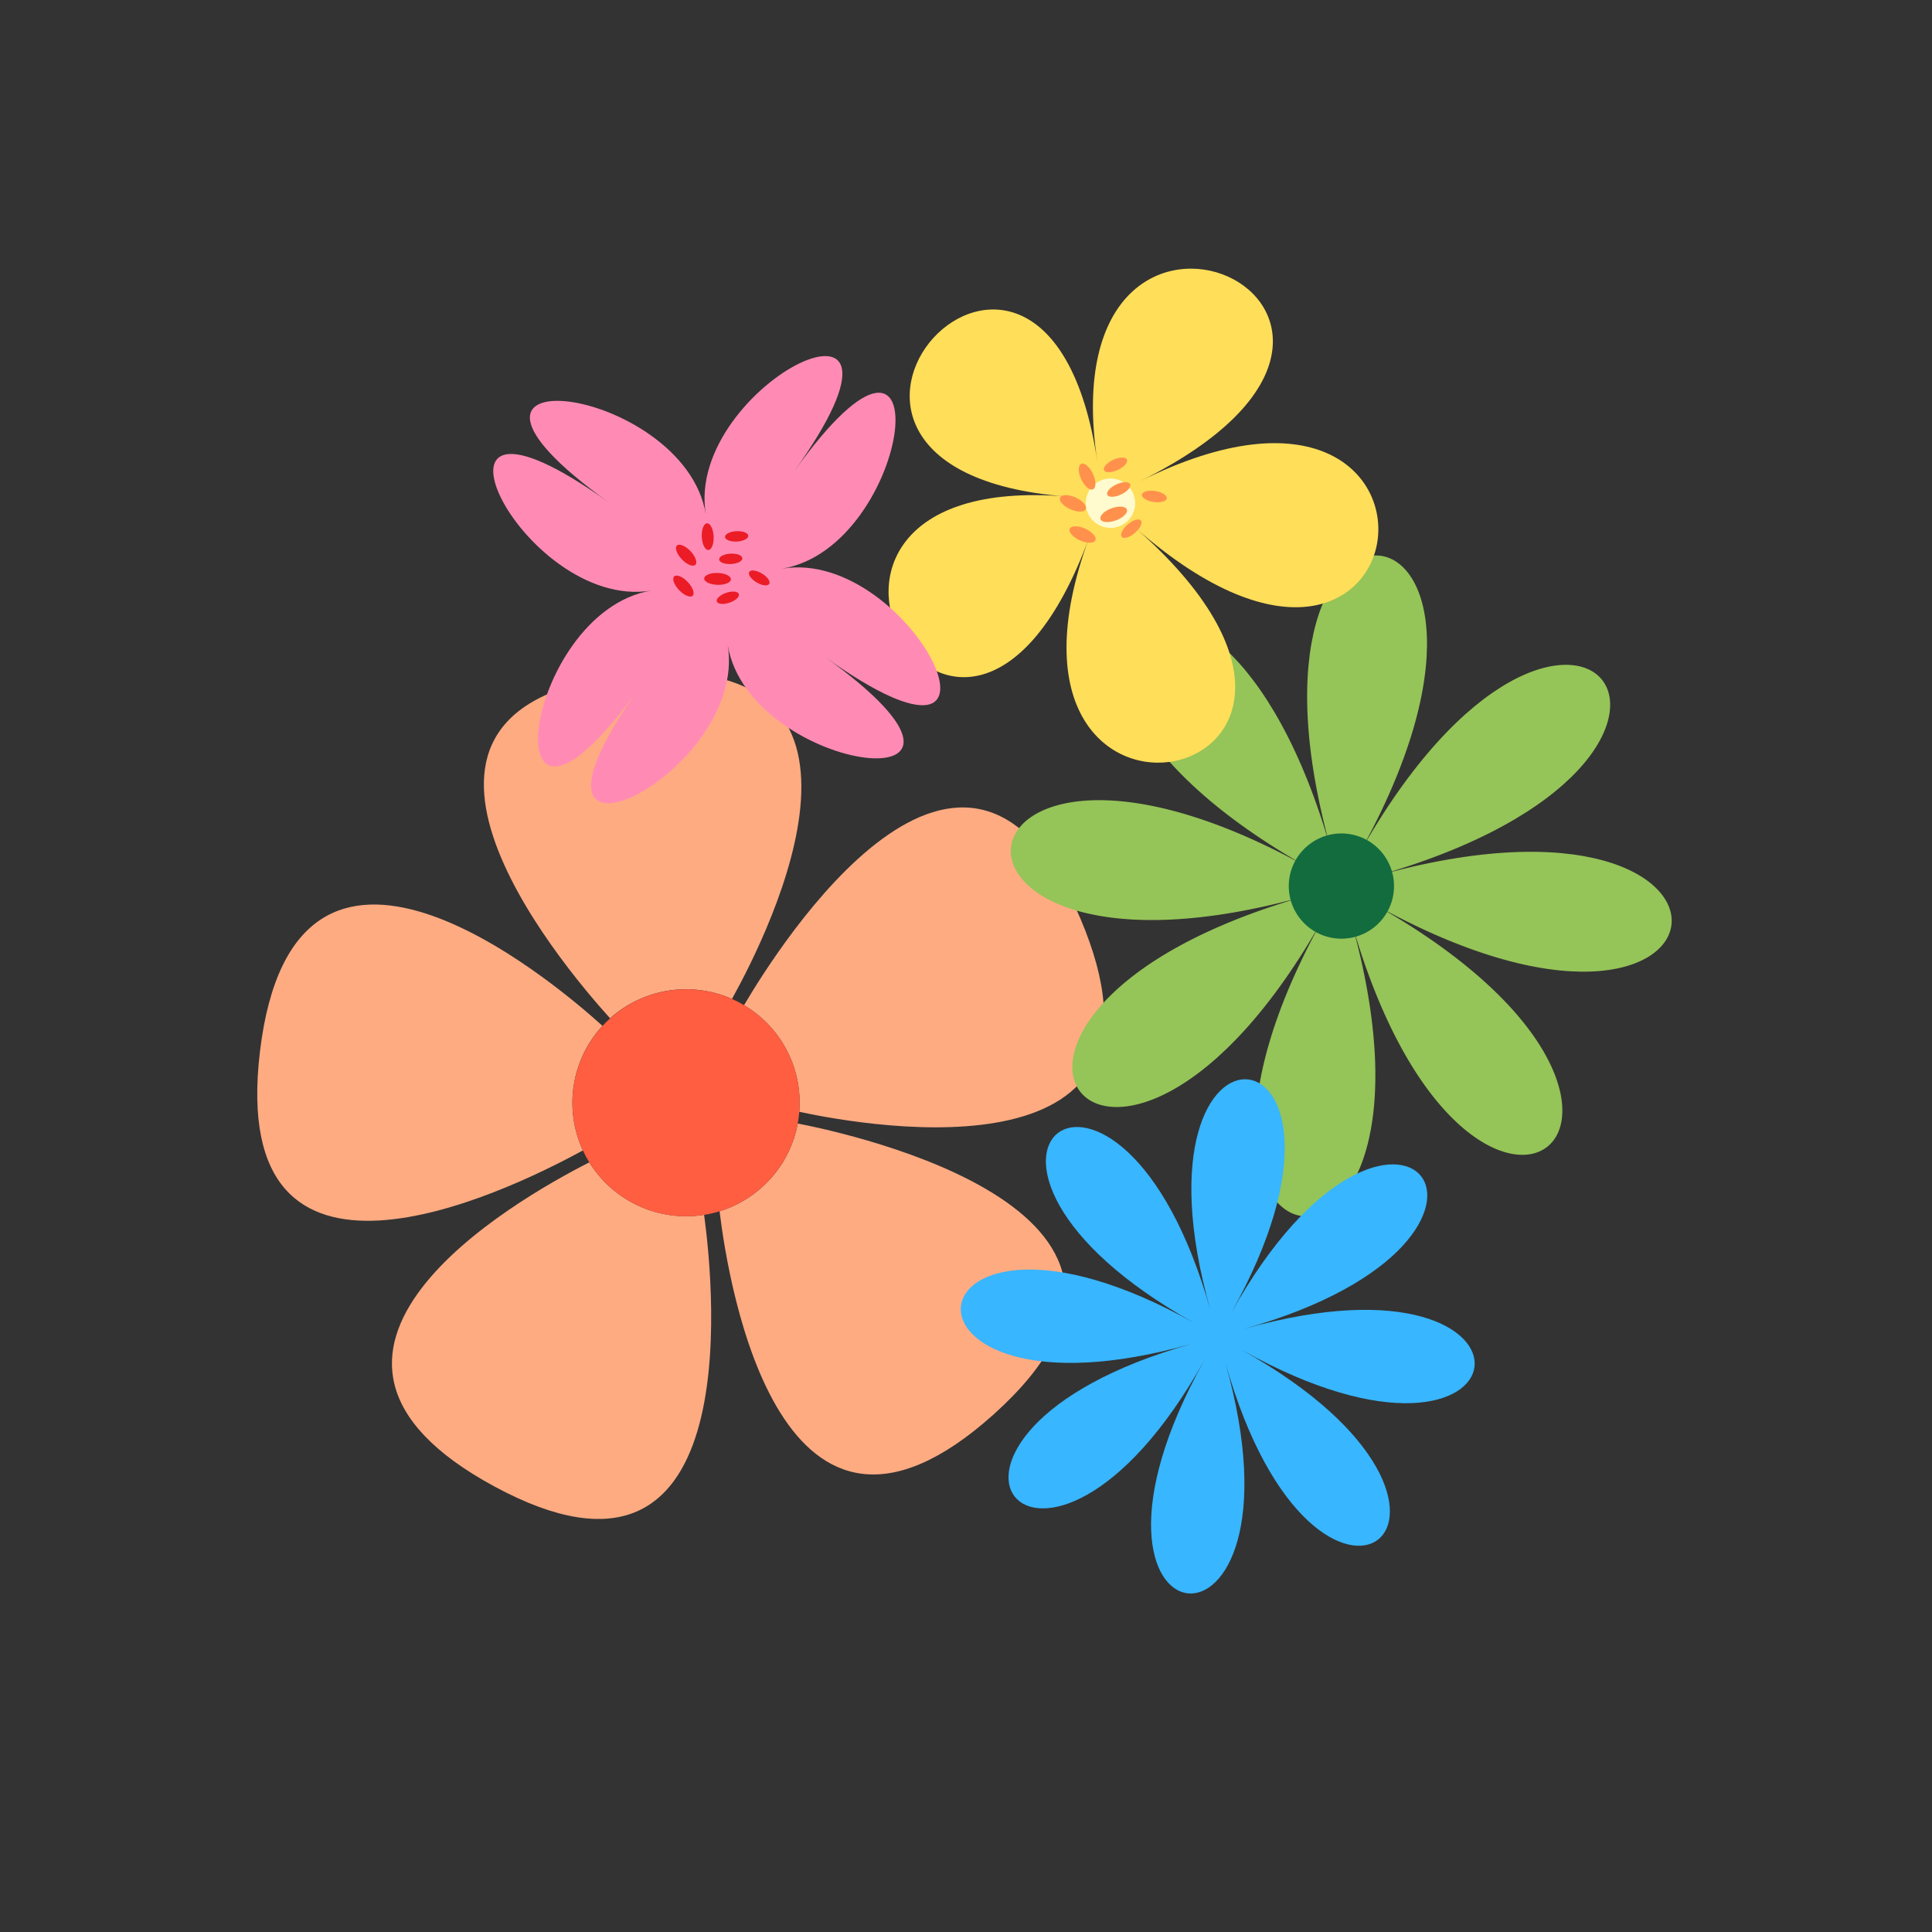 <svg xmlns="http://www.w3.org/2000/svg" xmlns:xlink="http://www.w3.org/1999/xlink" width="1080" zoomAndPan="magnify" viewBox="0 0 810 810" height="1080" preserveAspectRatio="xMidYMid meet" version="1.0"><rect x="0" y="0" width="810" height="810" fill="#333333" stroke="none"/><defs><clipPath id="ef5c99858c"><path d="M 455 200.168 L 476 200.168 L 476 222 L 455 222 Z M 455 200.168 " clip-rule="nonzero"/></clipPath><clipPath id="a8e494719e"><path d="M 455.258 210.965 C 455.258 209.598 455.52 208.281 456.043 207.02 C 456.566 205.758 457.309 204.645 458.277 203.676 C 459.242 202.711 460.355 201.965 461.621 201.441 C 462.883 200.922 464.195 200.66 465.562 200.66 C 466.93 200.66 468.246 200.922 469.508 201.441 C 470.77 201.965 471.883 202.711 472.852 203.676 C 473.816 204.645 474.562 205.758 475.082 207.02 C 475.605 208.281 475.867 209.598 475.867 210.965 C 475.867 212.332 475.605 213.645 475.082 214.906 C 474.562 216.168 473.816 217.285 472.852 218.25 C 471.883 219.219 470.77 219.961 469.508 220.484 C 468.246 221.008 466.93 221.27 465.562 221.27 C 464.195 221.27 462.883 221.008 461.621 220.484 C 460.355 219.961 459.242 219.219 458.277 218.25 C 457.309 217.285 456.566 216.168 456.043 214.906 C 455.52 213.645 455.258 212.332 455.258 210.965 Z M 455.258 210.965 " clip-rule="nonzero"/></clipPath><clipPath id="ecf277f8b6"><path d="M 460 205 L 471 205 L 471 217 L 460 217 Z M 460 205 " clip-rule="nonzero"/></clipPath><clipPath id="429c08e5a2"><path d="M 455.258 210.965 C 455.258 209.598 455.52 208.281 456.043 207.02 C 456.566 205.758 457.309 204.645 458.277 203.676 C 459.242 202.711 460.355 201.965 461.621 201.441 C 462.883 200.922 464.195 200.66 465.562 200.66 C 466.93 200.66 468.246 200.922 469.508 201.441 C 470.77 201.965 471.883 202.711 472.852 203.676 C 473.816 204.645 474.562 205.758 475.082 207.02 C 475.605 208.281 475.867 209.598 475.867 210.965 C 475.867 212.332 475.605 213.645 475.082 214.906 C 474.562 216.168 473.816 217.285 472.852 218.25 C 471.883 219.219 470.77 219.961 469.508 220.484 C 468.246 221.008 466.93 221.27 465.562 221.27 C 464.195 221.27 462.883 221.008 461.621 220.484 C 460.355 219.961 459.242 219.219 458.277 218.25 C 457.309 217.285 456.566 216.168 456.043 214.906 C 455.52 213.645 455.258 212.332 455.258 210.965 Z M 455.258 210.965 " clip-rule="nonzero"/></clipPath><clipPath id="f1f00668dc"><path d="M 206 149 L 395 149 L 395 337 L 206 337 Z M 206 149 " clip-rule="nonzero"/></clipPath><clipPath id="24a3b1c569"><path d="M 211.125 32.051 L 511.453 153.625 L 389.879 453.949 L 89.551 332.375 Z M 211.125 32.051 " clip-rule="nonzero"/></clipPath><clipPath id="c1a9adae01"><path d="M 211.125 32.051 L 511.453 153.625 L 389.879 453.949 L 89.551 332.375 Z M 211.125 32.051 " clip-rule="nonzero"/></clipPath><clipPath id="d18867b7e6"><path d="M 294 219 L 300 219 L 300 231 L 294 231 Z M 294 219 " clip-rule="nonzero"/></clipPath><clipPath id="5b286afaec"><path d="M 211.125 32.051 L 511.453 153.625 L 389.879 453.949 L 89.551 332.375 Z M 211.125 32.051 " clip-rule="nonzero"/></clipPath><clipPath id="4b52a5c68a"><path d="M 211.125 32.051 L 511.453 153.625 L 389.879 453.949 L 89.551 332.375 Z M 211.125 32.051 " clip-rule="nonzero"/></clipPath><clipPath id="df89658743"><path d="M 283 228 L 292 228 L 292 238 L 283 238 Z M 283 228 " clip-rule="nonzero"/></clipPath><clipPath id="771d7aa769"><path d="M 211.125 32.051 L 511.453 153.625 L 389.879 453.949 L 89.551 332.375 Z M 211.125 32.051 " clip-rule="nonzero"/></clipPath><clipPath id="6287ae3c91"><path d="M 211.125 32.051 L 511.453 153.625 L 389.879 453.949 L 89.551 332.375 Z M 211.125 32.051 " clip-rule="nonzero"/></clipPath><clipPath id="2a8e392a48"><path d="M 282 241 L 291 241 L 291 251 L 282 251 Z M 282 241 " clip-rule="nonzero"/></clipPath><clipPath id="380cffa2f6"><path d="M 211.125 32.051 L 511.453 153.625 L 389.879 453.949 L 89.551 332.375 Z M 211.125 32.051 " clip-rule="nonzero"/></clipPath><clipPath id="55abf09ad6"><path d="M 211.125 32.051 L 511.453 153.625 L 389.879 453.949 L 89.551 332.375 Z M 211.125 32.051 " clip-rule="nonzero"/></clipPath><clipPath id="df2c79d4c0"><path d="M 295 240 L 307 240 L 307 246 L 295 246 Z M 295 240 " clip-rule="nonzero"/></clipPath><clipPath id="1a45fe9bbf"><path d="M 211.125 32.051 L 511.453 153.625 L 389.879 453.949 L 89.551 332.375 Z M 211.125 32.051 " clip-rule="nonzero"/></clipPath><clipPath id="2bb2a2c8a7"><path d="M 211.125 32.051 L 511.453 153.625 L 389.879 453.949 L 89.551 332.375 Z M 211.125 32.051 " clip-rule="nonzero"/></clipPath><clipPath id="5f1e4e75d1"><path d="M 301 232 L 312 232 L 312 237 L 301 237 Z M 301 232 " clip-rule="nonzero"/></clipPath><clipPath id="a201423b7b"><path d="M 211.125 32.051 L 511.453 153.625 L 389.879 453.949 L 89.551 332.375 Z M 211.125 32.051 " clip-rule="nonzero"/></clipPath><clipPath id="a2e8b669b4"><path d="M 211.125 32.051 L 511.453 153.625 L 389.879 453.949 L 89.551 332.375 Z M 211.125 32.051 " clip-rule="nonzero"/></clipPath><clipPath id="68e923fdca"><path d="M 313 239 L 323 239 L 323 246 L 313 246 Z M 313 239 " clip-rule="nonzero"/></clipPath><clipPath id="fc01ba9c51"><path d="M 211.125 32.051 L 511.453 153.625 L 389.879 453.949 L 89.551 332.375 Z M 211.125 32.051 " clip-rule="nonzero"/></clipPath><clipPath id="67db10cf0f"><path d="M 211.125 32.051 L 511.453 153.625 L 389.879 453.949 L 89.551 332.375 Z M 211.125 32.051 " clip-rule="nonzero"/></clipPath><clipPath id="bbed1cb7f0"><path d="M 300 248 L 310 248 L 310 254 L 300 254 Z M 300 248 " clip-rule="nonzero"/></clipPath><clipPath id="a57fb525ee"><path d="M 211.125 32.051 L 511.453 153.625 L 389.879 453.949 L 89.551 332.375 Z M 211.125 32.051 " clip-rule="nonzero"/></clipPath><clipPath id="f4b9a65559"><path d="M 211.125 32.051 L 511.453 153.625 L 389.879 453.949 L 89.551 332.375 Z M 211.125 32.051 " clip-rule="nonzero"/></clipPath><clipPath id="2e064e1e7f"><path d="M 303 222 L 314 222 L 314 228 L 303 228 Z M 303 222 " clip-rule="nonzero"/></clipPath><clipPath id="1da4e25ee9"><path d="M 211.125 32.051 L 511.453 153.625 L 389.879 453.949 L 89.551 332.375 Z M 211.125 32.051 " clip-rule="nonzero"/></clipPath><clipPath id="4c8226350d"><path d="M 211.125 32.051 L 511.453 153.625 L 389.879 453.949 L 89.551 332.375 Z M 211.125 32.051 " clip-rule="nonzero"/></clipPath></defs><path fill="#feab82" d="M 244.371 482.32 C 210.805 500.684 95.285 556.055 108.973 440.98 C 123.379 319.957 231.195 410.75 252.582 430.086 C 250.992 431.805 249.543 433.633 248.227 435.566 C 246.91 437.5 245.742 439.523 244.723 441.629 C 243.703 443.734 242.848 445.906 242.148 448.137 C 241.449 450.371 240.918 452.641 240.555 454.953 C 240.191 457.266 240 459.59 239.98 461.93 C 239.961 464.27 240.113 466.598 240.434 468.914 C 240.758 471.23 241.25 473.512 241.91 475.754 C 242.57 478 243.391 480.184 244.371 482.309 Z M 244.371 482.32 " fill-opacity="1" fill-rule="nonzero"/><path fill="#feab82" d="M 207.305 623.223 C 103.711 567.246 215.93 503.145 247.062 487.324 C 248.297 489.316 249.668 491.203 251.176 492.992 C 252.688 494.781 254.32 496.449 256.078 498 C 257.836 499.547 259.695 500.961 261.66 502.234 C 263.625 503.508 265.672 504.633 267.805 505.605 C 269.934 506.578 272.125 507.391 274.375 508.043 C 276.625 508.691 278.91 509.176 281.23 509.488 C 283.551 509.805 285.883 509.945 288.227 509.918 C 290.57 509.891 292.895 509.688 295.207 509.316 C 299.66 542.355 312.547 680.105 207.305 623.223 Z M 207.305 623.223 " fill-opacity="1" fill-rule="nonzero"/><path fill="#feab82" d="M 306.887 418.805 C 304.801 417.883 302.656 417.113 300.457 416.5 C 298.258 415.883 296.023 415.43 293.762 415.137 C 291.496 414.844 289.223 414.711 286.938 414.742 C 284.652 414.777 282.383 414.973 280.129 415.328 C 277.875 415.688 275.656 416.207 273.473 416.883 C 271.293 417.559 269.172 418.391 267.109 419.371 C 265.047 420.352 263.066 421.477 261.168 422.742 C 259.266 424.008 257.469 425.402 255.77 426.926 C 234.156 403.027 143.977 295.367 263.699 282.922 C 382.512 270.57 322.715 390.285 306.887 418.805 Z M 306.887 418.805 " fill-opacity="1" fill-rule="nonzero"/><path fill="#feab82" d="M 416.707 592.883 C 327.363 673.258 305.477 539.145 301.684 507.836 C 303.75 507.195 305.762 506.422 307.723 505.508 C 309.68 504.598 311.57 503.555 313.387 502.387 C 315.207 501.219 316.938 499.934 318.578 498.527 C 320.223 497.125 321.762 495.617 323.199 494.004 C 324.637 492.391 325.961 490.688 327.164 488.895 C 328.371 487.102 329.449 485.234 330.402 483.293 C 331.355 481.355 332.172 479.359 332.852 477.309 C 333.531 475.258 334.07 473.172 334.465 471.047 C 356.176 475.234 510.426 508.531 416.707 592.883 Z M 416.707 592.883 " fill-opacity="1" fill-rule="nonzero"/><path fill="#feab82" d="M 335.105 466.141 C 335.176 465.254 335.219 464.359 335.238 463.457 C 335.289 461.355 335.203 459.262 334.977 457.172 C 334.746 455.082 334.383 453.016 333.883 450.977 C 333.379 448.934 332.746 446.934 331.98 444.977 C 331.215 443.02 330.32 441.121 329.301 439.285 C 328.281 437.445 327.148 435.68 325.895 433.992 C 324.641 432.305 323.281 430.707 321.816 429.199 C 320.352 427.691 318.793 426.285 317.141 424.984 C 315.492 423.68 313.762 422.496 311.949 421.422 C 326.273 397.016 404.961 272.168 452.957 385.09 C 499.945 495.609 366.031 472.746 335.105 466.141 Z M 335.105 466.141 " fill-opacity="1" fill-rule="nonzero"/><path fill="#ff5e41" d="M 335.238 463.457 C 335.238 464.359 335.176 465.254 335.105 466.141 C 334.969 467.785 334.754 469.422 334.449 471.047 C 334.055 473.172 333.516 475.258 332.836 477.309 C 332.156 479.359 331.344 481.352 330.391 483.293 C 329.438 485.23 328.359 487.098 327.156 488.891 C 325.949 490.684 324.629 492.387 323.191 494 C 321.754 495.613 320.215 497.121 318.574 498.523 C 316.93 499.93 315.203 501.215 313.383 502.387 C 311.566 503.555 309.68 504.594 307.719 505.508 C 305.762 506.418 303.75 507.195 301.684 507.836 C 299.566 508.492 297.414 508.996 295.223 509.34 C 292.91 509.711 290.582 509.91 288.242 509.938 C 285.898 509.969 283.566 509.824 281.246 509.512 C 278.926 509.195 276.637 508.715 274.387 508.062 C 272.137 507.414 269.949 506.602 267.816 505.629 C 265.688 504.652 263.641 503.531 261.676 502.254 C 259.711 500.98 257.848 499.57 256.094 498.02 C 254.336 496.473 252.703 494.805 251.191 493.016 C 249.68 491.227 248.309 489.336 247.078 487.344 C 246.078 485.734 245.18 484.066 244.387 482.344 C 243.406 480.219 242.582 478.035 241.922 475.793 C 241.266 473.547 240.773 471.266 240.449 468.949 C 240.125 466.633 239.973 464.305 239.996 461.965 C 240.016 459.625 240.207 457.301 240.57 454.988 C 240.934 452.676 241.465 450.406 242.16 448.172 C 242.859 445.941 243.719 443.77 244.738 441.664 C 245.754 439.559 246.922 437.535 248.238 435.602 C 249.555 433.668 251.008 431.84 252.594 430.121 C 253.617 429.012 254.688 427.949 255.812 426.949 C 257.512 425.426 259.309 424.027 261.211 422.762 C 263.109 421.496 265.09 420.375 267.152 419.391 C 269.215 418.41 271.336 417.582 273.516 416.902 C 275.699 416.227 277.918 415.711 280.172 415.352 C 282.426 414.992 284.695 414.797 286.98 414.766 C 289.262 414.73 291.539 414.863 293.801 415.156 C 296.066 415.453 298.301 415.906 300.5 416.52 C 302.699 417.133 304.844 417.902 306.93 418.824 C 308.672 419.594 310.359 420.469 311.992 421.445 C 313.801 422.516 315.527 423.703 317.176 425.008 C 318.824 426.309 320.383 427.715 321.844 429.223 C 323.305 430.73 324.664 432.328 325.914 434.016 C 327.164 435.703 328.297 437.465 329.316 439.301 C 330.332 441.141 331.223 443.039 331.988 444.992 C 332.754 446.949 333.387 448.945 333.887 450.984 C 334.387 453.027 334.75 455.09 334.977 457.176 C 335.203 459.266 335.289 461.359 335.238 463.457 Z M 335.238 463.457 " fill-opacity="1" fill-rule="nonzero"/><path fill="#95c458" d="M 575.293 378.645 C 733.582 467.234 615.656 560.164 566.375 385.684 C 615.656 560.281 466.523 542.68 555.109 384.395 C 466.523 542.68 373.59 424.758 548.07 375.477 C 373.473 424.758 391.074 275.621 549.363 364.211 C 391.074 275.621 508.996 182.691 558.277 357.172 C 508.996 182.574 658.133 200.176 569.543 358.461 C 658.133 200.176 751.062 318.098 576.582 367.379 C 751.18 318.098 733.582 467.234 575.293 378.645 Z M 575.293 378.645 " fill-opacity="1" fill-rule="nonzero"/><path fill="#126c3e" d="M 584.445 371.488 C 584.445 372.211 584.41 372.93 584.34 373.648 C 584.27 374.367 584.164 375.082 584.023 375.789 C 583.879 376.5 583.707 377.199 583.496 377.891 C 583.285 378.582 583.043 379.262 582.766 379.93 C 582.488 380.598 582.18 381.25 581.84 381.887 C 581.5 382.523 581.129 383.141 580.727 383.742 C 580.328 384.344 579.895 384.922 579.438 385.48 C 578.98 386.039 578.496 386.574 577.984 387.086 C 577.473 387.598 576.938 388.082 576.379 388.539 C 575.82 388.996 575.242 389.426 574.641 389.828 C 574.039 390.23 573.422 390.602 572.785 390.941 C 572.148 391.281 571.496 391.59 570.828 391.867 C 570.16 392.145 569.48 392.387 568.789 392.598 C 568.098 392.805 567.398 392.98 566.691 393.121 C 565.98 393.262 565.266 393.367 564.547 393.441 C 563.828 393.512 563.109 393.547 562.387 393.547 C 561.664 393.547 560.941 393.512 560.223 393.441 C 559.504 393.367 558.793 393.262 558.082 393.121 C 557.375 392.98 556.676 392.805 555.984 392.598 C 555.293 392.387 554.613 392.145 553.945 391.867 C 553.277 391.59 552.625 391.281 551.988 390.941 C 551.352 390.602 550.73 390.23 550.129 389.828 C 549.531 389.426 548.949 388.996 548.391 388.539 C 547.832 388.082 547.297 387.598 546.789 387.086 C 546.277 386.574 545.793 386.039 545.336 385.48 C 544.875 384.922 544.445 384.344 544.043 383.742 C 543.645 383.141 543.273 382.523 542.93 381.887 C 542.59 381.25 542.281 380.598 542.008 379.93 C 541.73 379.262 541.488 378.582 541.277 377.891 C 541.066 377.199 540.891 376.5 540.75 375.789 C 540.609 375.082 540.504 374.367 540.434 373.648 C 540.363 372.93 540.328 372.211 540.328 371.488 C 540.328 370.766 540.363 370.043 540.434 369.324 C 540.504 368.605 540.609 367.891 540.75 367.184 C 540.891 366.473 541.066 365.773 541.277 365.082 C 541.488 364.391 541.73 363.711 542.008 363.043 C 542.281 362.379 542.59 361.727 542.93 361.09 C 543.273 360.449 543.645 359.832 544.043 359.23 C 544.445 358.629 544.875 358.051 545.336 357.492 C 545.793 356.934 546.277 356.398 546.789 355.887 C 547.297 355.379 547.832 354.895 548.391 354.434 C 548.949 353.977 549.531 353.547 550.129 353.145 C 550.73 352.742 551.352 352.371 551.988 352.031 C 552.625 351.691 553.277 351.383 553.945 351.105 C 554.613 350.828 555.293 350.586 555.984 350.379 C 556.676 350.168 557.375 349.992 558.082 349.852 C 558.793 349.711 559.504 349.605 560.223 349.535 C 560.941 349.461 561.664 349.426 562.387 349.426 C 563.109 349.426 563.828 349.461 564.547 349.535 C 565.266 349.605 565.98 349.711 566.691 349.852 C 567.398 349.992 568.098 350.168 568.789 350.379 C 569.48 350.586 570.16 350.828 570.828 351.105 C 571.496 351.383 572.148 351.691 572.785 352.031 C 573.422 352.371 574.039 352.742 574.641 353.145 C 575.242 353.547 575.82 353.977 576.379 354.434 C 576.938 354.895 577.473 355.379 577.984 355.887 C 578.496 356.398 578.98 356.934 579.438 357.492 C 579.895 358.051 580.328 358.629 580.727 359.23 C 581.129 359.832 581.5 360.449 581.84 361.086 C 582.18 361.727 582.488 362.379 582.766 363.043 C 583.043 363.711 583.285 364.391 583.496 365.082 C 583.707 365.773 583.879 366.473 584.023 367.184 C 584.164 367.891 584.27 368.605 584.34 369.324 C 584.41 370.043 584.445 370.766 584.445 371.488 Z M 584.445 371.488 " fill-opacity="1" fill-rule="nonzero"/><path fill="#ffde59" d="M 476.113 221.391 C 600.145 330.332 402.996 371.43 456.609 225.441 C 402.996 371.43 303.012 196.609 446.672 208.141 C 302.887 196.609 438.328 47.43 460.043 193.422 C 438.207 47.43 621.98 130.117 478.199 201.641 C 622.105 130.117 600.266 330.332 476.113 221.391 Z M 476.113 221.391 " fill-opacity="1" fill-rule="nonzero"/><g clip-path="url(#ef5c99858c)"><g clip-path="url(#a8e494719e)"><path fill="#fffbce" d="M 455.258 200.66 L 475.867 200.66 L 475.867 221.27 L 455.258 221.27 Z M 455.258 200.66 " fill-opacity="1" fill-rule="nonzero"/><path fill="#fffbce" d="M 475.867 210.965 C 475.867 211.641 475.801 212.309 475.672 212.973 C 475.539 213.637 475.344 214.281 475.082 214.906 C 474.824 215.531 474.508 216.125 474.133 216.688 C 473.754 217.25 473.328 217.773 472.852 218.25 C 472.371 218.73 471.852 219.156 471.289 219.531 C 470.727 219.906 470.133 220.227 469.508 220.484 C 468.883 220.742 468.238 220.938 467.574 221.07 C 466.91 221.203 466.238 221.27 465.562 221.27 C 464.887 221.27 464.215 221.203 463.555 221.07 C 462.891 220.938 462.246 220.742 461.621 220.484 C 460.996 220.227 460.402 219.906 459.84 219.531 C 459.273 219.156 458.754 218.73 458.277 218.25 C 457.797 217.773 457.371 217.25 456.996 216.688 C 456.617 216.125 456.301 215.531 456.043 214.906 C 455.785 214.281 455.59 213.637 455.457 212.973 C 455.324 212.309 455.258 211.641 455.258 210.965 C 455.258 210.285 455.324 209.617 455.457 208.953 C 455.59 208.289 455.785 207.645 456.043 207.02 C 456.301 206.395 456.617 205.801 456.996 205.238 C 457.371 204.676 457.797 204.156 458.277 203.676 C 458.754 203.199 459.273 202.77 459.84 202.395 C 460.402 202.02 460.996 201.703 461.621 201.441 C 462.246 201.184 462.891 200.988 463.555 200.855 C 464.215 200.723 464.887 200.66 465.562 200.66 C 466.238 200.66 466.91 200.723 467.574 200.855 C 468.238 200.988 468.883 201.184 469.508 201.441 C 470.133 201.703 470.727 202.02 471.289 202.395 C 471.852 202.77 472.371 203.199 472.852 203.676 C 473.328 204.156 473.754 204.676 474.133 205.238 C 474.508 205.801 474.824 206.395 475.082 207.02 C 475.344 207.645 475.539 208.289 475.672 208.953 C 475.801 209.617 475.867 210.285 475.867 210.965 Z M 475.867 210.965 " fill-opacity="1" fill-rule="nonzero"/></g></g><g clip-path="url(#ecf277f8b6)"><g clip-path="url(#429c08e5a2)"><path fill="#fffbce" d="M 470.715 210.965 C 470.715 211.301 470.684 211.637 470.617 211.969 C 470.551 212.301 470.453 212.621 470.324 212.938 C 470.195 213.25 470.035 213.547 469.848 213.828 C 469.66 214.109 469.445 214.367 469.207 214.605 C 468.969 214.848 468.707 215.059 468.426 215.246 C 468.145 215.438 467.848 215.594 467.535 215.723 C 467.223 215.855 466.898 215.953 466.57 216.016 C 466.238 216.082 465.902 216.117 465.562 216.117 C 465.227 216.117 464.891 216.082 464.559 216.016 C 464.227 215.953 463.902 215.855 463.59 215.723 C 463.277 215.594 462.98 215.438 462.699 215.246 C 462.418 215.059 462.16 214.848 461.918 214.605 C 461.68 214.367 461.469 214.109 461.277 213.828 C 461.09 213.547 460.934 213.25 460.805 212.938 C 460.672 212.621 460.574 212.301 460.508 211.969 C 460.445 211.637 460.41 211.301 460.41 210.965 C 460.41 210.625 460.445 210.289 460.508 209.957 C 460.574 209.625 460.672 209.305 460.805 208.992 C 460.934 208.68 461.09 208.383 461.277 208.102 C 461.469 207.82 461.68 207.559 461.918 207.32 C 462.16 207.082 462.418 206.867 462.699 206.68 C 462.98 206.492 463.277 206.332 463.59 206.203 C 463.902 206.074 464.227 205.977 464.559 205.91 C 464.891 205.844 465.227 205.812 465.562 205.812 C 465.902 205.812 466.238 205.844 466.57 205.91 C 466.898 205.977 467.223 206.074 467.535 206.203 C 467.848 206.332 468.145 206.492 468.426 206.68 C 468.707 206.867 468.969 207.082 469.207 207.32 C 469.445 207.559 469.66 207.82 469.848 208.102 C 470.035 208.383 470.195 208.68 470.324 208.992 C 470.453 209.305 470.551 209.625 470.617 209.957 C 470.684 210.289 470.715 210.625 470.715 210.965 Z M 470.715 210.965 " fill-opacity="1" fill-rule="nonzero"/></g></g><path fill="#ff914d" d="M 458.219 198.656 C 458.383 199.008 458.527 199.363 458.656 199.719 C 458.785 200.078 458.895 200.434 458.984 200.785 C 459.074 201.141 459.145 201.48 459.188 201.816 C 459.234 202.148 459.262 202.465 459.262 202.766 C 459.266 203.066 459.242 203.344 459.199 203.602 C 459.156 203.859 459.094 204.09 459.008 204.293 C 458.922 204.496 458.816 204.668 458.691 204.809 C 458.562 204.953 458.422 205.059 458.262 205.133 C 458.102 205.211 457.926 205.25 457.734 205.254 C 457.547 205.258 457.348 205.23 457.137 205.164 C 456.926 205.102 456.707 205 456.48 204.867 C 456.258 204.734 456.031 204.574 455.801 204.379 C 455.574 204.184 455.348 203.961 455.121 203.711 C 454.895 203.461 454.676 203.188 454.465 202.895 C 454.254 202.598 454.051 202.285 453.859 201.957 C 453.668 201.629 453.488 201.289 453.328 200.938 C 453.164 200.586 453.016 200.23 452.887 199.875 C 452.758 199.516 452.652 199.16 452.562 198.809 C 452.473 198.457 452.402 198.113 452.355 197.781 C 452.312 197.445 452.285 197.129 452.285 196.828 C 452.281 196.527 452.305 196.25 452.348 195.992 C 452.387 195.734 452.453 195.504 452.539 195.301 C 452.625 195.098 452.73 194.926 452.855 194.785 C 452.98 194.645 453.125 194.535 453.285 194.461 C 453.445 194.383 453.621 194.344 453.812 194.34 C 454 194.336 454.199 194.363 454.41 194.43 C 454.621 194.496 454.84 194.594 455.062 194.727 C 455.289 194.859 455.516 195.023 455.742 195.215 C 455.973 195.41 456.199 195.633 456.426 195.883 C 456.648 196.133 456.867 196.406 457.082 196.703 C 457.293 196.996 457.496 197.309 457.688 197.637 C 457.879 197.965 458.055 198.305 458.219 198.656 Z M 458.219 198.656 " fill-opacity="1" fill-rule="nonzero"/><path fill="#ff914d" d="M 450.934 208.57 C 451.289 208.73 451.629 208.902 451.961 209.09 C 452.293 209.277 452.609 209.473 452.906 209.684 C 453.203 209.891 453.48 210.105 453.73 210.328 C 453.984 210.551 454.211 210.773 454.41 211 C 454.605 211.227 454.773 211.449 454.91 211.672 C 455.043 211.895 455.145 212.113 455.215 212.32 C 455.281 212.531 455.312 212.73 455.312 212.922 C 455.309 213.109 455.27 213.285 455.199 213.449 C 455.125 213.609 455.02 213.754 454.879 213.883 C 454.738 214.008 454.566 214.117 454.367 214.207 C 454.164 214.293 453.934 214.363 453.68 214.406 C 453.422 214.453 453.145 214.477 452.844 214.48 C 452.543 214.484 452.227 214.461 451.891 214.422 C 451.559 214.379 451.215 214.316 450.859 214.23 C 450.508 214.145 450.148 214.043 449.789 213.918 C 449.43 213.793 449.074 213.652 448.723 213.492 C 448.367 213.336 448.027 213.16 447.695 212.977 C 447.363 212.789 447.047 212.59 446.75 212.383 C 446.453 212.172 446.176 211.957 445.926 211.738 C 445.672 211.516 445.445 211.289 445.246 211.066 C 445.051 210.84 444.883 210.613 444.746 210.391 C 444.613 210.168 444.512 209.953 444.441 209.742 C 444.375 209.531 444.344 209.332 444.344 209.145 C 444.348 208.953 444.387 208.777 444.457 208.617 C 444.531 208.453 444.637 208.309 444.777 208.184 C 444.918 208.055 445.09 207.945 445.289 207.859 C 445.492 207.77 445.723 207.703 445.977 207.656 C 446.234 207.609 446.512 207.586 446.812 207.582 C 447.113 207.582 447.43 207.602 447.766 207.645 C 448.098 207.684 448.441 207.75 448.797 207.832 C 449.148 207.918 449.508 208.023 449.867 208.148 C 450.227 208.27 450.582 208.41 450.934 208.57 Z M 450.934 208.57 " fill-opacity="1" fill-rule="nonzero"/><path fill="#ff914d" d="M 454.973 221.637 C 455.324 221.797 455.668 221.969 456 222.156 C 456.332 222.344 456.645 222.539 456.945 222.75 C 457.242 222.957 457.52 223.172 457.77 223.395 C 458.023 223.617 458.25 223.84 458.445 224.066 C 458.645 224.293 458.812 224.516 458.945 224.738 C 459.082 224.961 459.184 225.18 459.25 225.387 C 459.32 225.598 459.352 225.797 459.348 225.988 C 459.348 226.176 459.309 226.352 459.238 226.516 C 459.164 226.676 459.059 226.82 458.918 226.949 C 458.777 227.074 458.605 227.184 458.402 227.273 C 458.203 227.359 457.973 227.43 457.715 227.477 C 457.461 227.52 457.184 227.547 456.883 227.547 C 456.582 227.551 456.262 227.531 455.93 227.488 C 455.598 227.445 455.254 227.383 454.898 227.297 C 454.547 227.211 454.188 227.109 453.828 226.984 C 453.469 226.859 453.113 226.719 452.758 226.559 C 452.406 226.402 452.062 226.23 451.734 226.043 C 451.402 225.855 451.086 225.656 450.789 225.449 C 450.492 225.238 450.215 225.023 449.961 224.805 C 449.711 224.582 449.484 224.359 449.285 224.133 C 449.09 223.906 448.922 223.68 448.785 223.457 C 448.648 223.234 448.547 223.02 448.48 222.809 C 448.414 222.598 448.379 222.398 448.383 222.211 C 448.387 222.02 448.422 221.844 448.496 221.684 C 448.57 221.523 448.676 221.379 448.816 221.25 C 448.957 221.121 449.125 221.016 449.328 220.926 C 449.531 220.836 449.758 220.77 450.016 220.723 C 450.273 220.676 450.551 220.652 450.852 220.648 C 451.152 220.648 451.469 220.668 451.805 220.711 C 452.137 220.754 452.48 220.816 452.832 220.902 C 453.188 220.984 453.543 221.09 453.906 221.215 C 454.266 221.336 454.621 221.48 454.973 221.637 Z M 454.973 221.637 " fill-opacity="1" fill-rule="nonzero"/><path fill="#ff914d" d="M 472.445 213.605 C 472.508 213.773 472.531 213.949 472.52 214.141 C 472.512 214.328 472.465 214.523 472.383 214.73 C 472.301 214.934 472.184 215.145 472.031 215.355 C 471.883 215.57 471.699 215.781 471.488 215.992 C 471.273 216.207 471.035 216.414 470.766 216.617 C 470.5 216.82 470.207 217.016 469.898 217.203 C 469.586 217.391 469.258 217.566 468.914 217.73 C 468.57 217.895 468.215 218.043 467.855 218.176 C 467.492 218.309 467.125 218.426 466.758 218.523 C 466.391 218.621 466.027 218.703 465.668 218.762 C 465.309 218.82 464.961 218.859 464.625 218.879 C 464.289 218.898 463.973 218.898 463.672 218.875 C 463.375 218.852 463.098 218.809 462.844 218.742 C 462.594 218.68 462.367 218.598 462.172 218.492 C 461.977 218.391 461.812 218.27 461.684 218.133 C 461.551 217.996 461.457 217.848 461.395 217.68 C 461.332 217.512 461.309 217.336 461.32 217.145 C 461.328 216.957 461.375 216.762 461.457 216.555 C 461.539 216.352 461.656 216.141 461.809 215.93 C 461.957 215.715 462.141 215.504 462.352 215.293 C 462.566 215.082 462.809 214.871 463.074 214.668 C 463.344 214.465 463.633 214.27 463.941 214.082 C 464.254 213.895 464.582 213.719 464.926 213.555 C 465.27 213.395 465.625 213.242 465.988 213.109 C 466.348 212.977 466.715 212.859 467.082 212.762 C 467.449 212.664 467.812 212.582 468.172 212.523 C 468.531 212.465 468.879 212.426 469.215 212.406 C 469.551 212.387 469.867 212.391 470.168 212.41 C 470.469 212.434 470.742 212.477 470.996 212.543 C 471.246 212.605 471.473 212.688 471.668 212.793 C 471.863 212.895 472.027 213.016 472.156 213.152 C 472.289 213.289 472.383 213.441 472.445 213.605 Z M 472.445 213.605 " fill-opacity="1" fill-rule="nonzero"/><path fill="#ff914d" d="M 473.797 202.988 C 473.863 203.125 473.895 203.277 473.898 203.441 C 473.898 203.605 473.871 203.781 473.809 203.965 C 473.75 204.148 473.66 204.34 473.539 204.535 C 473.418 204.734 473.27 204.934 473.094 205.133 C 472.918 205.336 472.715 205.535 472.492 205.734 C 472.266 205.934 472.02 206.125 471.754 206.316 C 471.488 206.504 471.211 206.684 470.914 206.852 C 470.617 207.023 470.312 207.184 470 207.328 C 469.688 207.477 469.371 207.605 469.047 207.723 C 468.727 207.84 468.41 207.938 468.094 208.02 C 467.781 208.102 467.477 208.164 467.18 208.211 C 466.883 208.254 466.598 208.281 466.332 208.285 C 466.062 208.289 465.816 208.277 465.586 208.242 C 465.359 208.207 465.156 208.156 464.977 208.082 C 464.797 208.012 464.645 207.922 464.52 207.812 C 464.395 207.707 464.301 207.582 464.234 207.445 C 464.168 207.305 464.137 207.152 464.133 206.988 C 464.133 206.824 464.16 206.648 464.223 206.465 C 464.281 206.281 464.371 206.09 464.492 205.895 C 464.613 205.699 464.762 205.5 464.938 205.297 C 465.113 205.098 465.316 204.895 465.539 204.695 C 465.766 204.5 466.012 204.305 466.277 204.117 C 466.543 203.93 466.82 203.75 467.117 203.578 C 467.414 203.406 467.719 203.25 468.031 203.102 C 468.344 202.957 468.664 202.824 468.984 202.707 C 469.305 202.594 469.621 202.492 469.938 202.41 C 470.25 202.328 470.559 202.266 470.855 202.223 C 471.152 202.176 471.434 202.152 471.699 202.145 C 471.969 202.141 472.215 202.156 472.445 202.188 C 472.672 202.223 472.875 202.277 473.055 202.348 C 473.238 202.422 473.391 202.512 473.512 202.617 C 473.637 202.727 473.734 202.848 473.797 202.988 Z M 473.797 202.988 " fill-opacity="1" fill-rule="nonzero"/><path fill="#ff914d" d="M 484.336 205.852 C 484.68 205.902 485.016 205.969 485.348 206.051 C 485.676 206.133 485.996 206.227 486.305 206.332 C 486.613 206.438 486.902 206.555 487.172 206.684 C 487.445 206.812 487.691 206.945 487.918 207.09 C 488.145 207.234 488.344 207.387 488.512 207.539 C 488.684 207.695 488.824 207.852 488.934 208.012 C 489.043 208.172 489.121 208.332 489.164 208.492 C 489.207 208.648 489.219 208.805 489.195 208.957 C 489.172 209.105 489.117 209.25 489.027 209.391 C 488.938 209.527 488.816 209.656 488.664 209.777 C 488.512 209.895 488.328 210.004 488.121 210.102 C 487.91 210.195 487.676 210.281 487.418 210.348 C 487.16 210.418 486.883 210.473 486.582 210.516 C 486.285 210.555 485.973 210.578 485.648 210.59 C 485.324 210.598 484.992 210.59 484.652 210.57 C 484.312 210.547 483.969 210.512 483.629 210.457 C 483.285 210.406 482.949 210.336 482.617 210.258 C 482.285 210.176 481.965 210.082 481.66 209.977 C 481.352 209.867 481.062 209.75 480.789 209.625 C 480.52 209.496 480.27 209.359 480.043 209.215 C 479.82 209.07 479.621 208.922 479.449 208.766 C 479.277 208.613 479.137 208.453 479.027 208.293 C 478.918 208.133 478.844 207.977 478.797 207.816 C 478.754 207.656 478.746 207.504 478.766 207.352 C 478.789 207.199 478.848 207.055 478.938 206.918 C 479.027 206.781 479.148 206.652 479.301 206.531 C 479.453 206.41 479.633 206.305 479.844 206.207 C 480.051 206.109 480.285 206.027 480.547 205.957 C 480.805 205.887 481.082 205.832 481.379 205.793 C 481.676 205.754 481.988 205.727 482.312 205.719 C 482.637 205.707 482.973 205.715 483.312 205.738 C 483.652 205.758 483.992 205.797 484.336 205.852 Z M 484.336 205.852 " fill-opacity="1" fill-rule="nonzero"/><path fill="#ff914d" d="M 478.312 218.211 C 478.414 218.328 478.484 218.465 478.531 218.621 C 478.578 218.781 478.598 218.957 478.59 219.148 C 478.582 219.344 478.547 219.551 478.484 219.773 C 478.422 219.996 478.332 220.227 478.215 220.469 C 478.102 220.711 477.961 220.957 477.801 221.211 C 477.637 221.461 477.453 221.715 477.246 221.969 C 477.043 222.219 476.82 222.469 476.586 222.715 C 476.348 222.957 476.094 223.191 475.832 223.418 C 475.57 223.645 475.301 223.855 475.023 224.055 C 474.746 224.254 474.469 224.434 474.188 224.598 C 473.906 224.766 473.629 224.906 473.355 225.031 C 473.082 225.152 472.816 225.254 472.559 225.332 C 472.305 225.41 472.059 225.465 471.832 225.492 C 471.602 225.52 471.391 225.523 471.199 225.504 C 471.008 225.484 470.836 225.438 470.688 225.367 C 470.539 225.297 470.414 225.207 470.312 225.09 C 470.215 224.973 470.141 224.836 470.094 224.68 C 470.047 224.52 470.027 224.344 470.035 224.152 C 470.043 223.957 470.078 223.75 470.145 223.527 C 470.207 223.305 470.297 223.074 470.41 222.832 C 470.523 222.59 470.664 222.344 470.828 222.09 C 470.988 221.84 471.176 221.586 471.379 221.332 C 471.582 221.082 471.805 220.832 472.043 220.59 C 472.281 220.344 472.531 220.109 472.793 219.883 C 473.055 219.656 473.324 219.445 473.602 219.246 C 473.879 219.047 474.16 218.867 474.441 218.703 C 474.719 218.539 474.996 218.395 475.273 218.27 C 475.547 218.148 475.812 218.047 476.066 217.969 C 476.324 217.891 476.566 217.836 476.793 217.809 C 477.023 217.781 477.234 217.777 477.426 217.797 C 477.621 217.816 477.789 217.863 477.941 217.934 C 478.09 218.004 478.215 218.094 478.312 218.211 Z M 478.312 218.211 " fill-opacity="1" fill-rule="nonzero"/><path fill="#ff914d" d="M 472.445 192.684 C 472.508 192.82 472.543 192.973 472.543 193.137 C 472.547 193.301 472.52 193.477 472.457 193.66 C 472.398 193.844 472.305 194.035 472.188 194.23 C 472.066 194.426 471.918 194.625 471.742 194.828 C 471.562 195.031 471.363 195.23 471.137 195.43 C 470.914 195.629 470.668 195.82 470.402 196.008 C 470.137 196.199 469.855 196.375 469.562 196.547 C 469.266 196.719 468.961 196.875 468.648 197.023 C 468.332 197.168 468.016 197.301 467.695 197.418 C 467.375 197.535 467.059 197.633 466.742 197.715 C 466.43 197.797 466.121 197.859 465.824 197.906 C 465.527 197.949 465.246 197.973 464.977 197.98 C 464.711 197.984 464.461 197.969 464.234 197.938 C 464.008 197.902 463.801 197.848 463.621 197.777 C 463.441 197.707 463.289 197.617 463.164 197.508 C 463.039 197.398 462.945 197.277 462.883 197.137 C 462.816 197 462.785 196.848 462.781 196.684 C 462.777 196.52 462.809 196.344 462.867 196.16 C 462.93 195.977 463.02 195.785 463.141 195.59 C 463.262 195.391 463.41 195.191 463.586 194.992 C 463.762 194.789 463.961 194.59 464.188 194.391 C 464.414 194.191 464.656 194 464.922 193.812 C 465.188 193.621 465.469 193.441 465.766 193.273 C 466.059 193.102 466.363 192.945 466.68 192.797 C 466.992 192.652 467.309 192.52 467.629 192.402 C 467.949 192.285 468.27 192.188 468.582 192.105 C 468.898 192.023 469.203 191.961 469.5 191.914 C 469.797 191.871 470.082 191.848 470.348 191.84 C 470.617 191.836 470.863 191.848 471.09 191.883 C 471.32 191.918 471.523 191.969 471.703 192.043 C 471.883 192.113 472.035 192.203 472.16 192.312 C 472.285 192.418 472.379 192.543 472.445 192.684 Z M 472.445 192.684 " fill-opacity="1" fill-rule="nonzero"/><g clip-path="url(#f1f00668dc)"><g clip-path="url(#24a3b1c569)"><g clip-path="url(#c1a9adae01)"><path fill="#ff8bb5" d="M 268.207 288.184 C 203.52 378.512 218.332 256.68 273.098 247.594 C 218.332 256.68 165.086 146.059 255.316 210.707 C 164.988 146.02 286.82 160.832 295.91 215.598 C 286.82 160.832 397.441 107.586 332.797 197.816 C 397.48 107.488 382.668 229.32 327.902 238.41 C 382.668 229.32 435.918 339.941 345.684 275.293 C 436.012 339.98 314.18 325.168 305.094 270.402 C 314.141 325.266 203.52 378.512 268.207 288.184 Z M 268.207 288.184 " fill-opacity="1" fill-rule="nonzero"/></g></g></g><g clip-path="url(#d18867b7e6)"><g clip-path="url(#5b286afaec)"><g clip-path="url(#4b52a5c68a)"><path fill="#eb1c26" d="M 299.191 224.871 C 299.211 225.238 299.215 225.602 299.203 225.965 C 299.188 226.328 299.16 226.68 299.113 227.023 C 299.07 227.367 299.008 227.691 298.934 228.004 C 298.859 228.312 298.77 228.602 298.668 228.867 C 298.566 229.133 298.453 229.371 298.328 229.582 C 298.203 229.793 298.066 229.973 297.922 230.121 C 297.781 230.27 297.629 230.387 297.473 230.465 C 297.316 230.547 297.156 230.59 296.992 230.598 C 296.828 230.605 296.664 230.578 296.5 230.516 C 296.336 230.453 296.176 230.355 296.02 230.223 C 295.859 230.09 295.707 229.922 295.562 229.727 C 295.414 229.527 295.277 229.301 295.148 229.047 C 295.02 228.793 294.902 228.516 294.797 228.215 C 294.688 227.914 294.594 227.598 294.516 227.258 C 294.434 226.922 294.371 226.574 294.32 226.215 C 294.27 225.855 294.234 225.492 294.215 225.125 C 294.195 224.758 294.195 224.395 294.207 224.031 C 294.219 223.668 294.25 223.316 294.293 222.973 C 294.34 222.629 294.398 222.305 294.473 221.992 C 294.551 221.684 294.637 221.395 294.742 221.129 C 294.844 220.863 294.957 220.625 295.082 220.414 C 295.207 220.203 295.34 220.02 295.484 219.871 C 295.629 219.723 295.777 219.609 295.938 219.531 C 296.094 219.449 296.254 219.406 296.414 219.398 C 296.578 219.391 296.742 219.418 296.906 219.48 C 297.07 219.543 297.23 219.641 297.391 219.773 C 297.547 219.906 297.699 220.074 297.848 220.27 C 297.992 220.469 298.133 220.691 298.262 220.945 C 298.391 221.203 298.508 221.48 298.613 221.781 C 298.719 222.082 298.812 222.398 298.895 222.734 C 298.973 223.074 299.039 223.422 299.09 223.781 C 299.141 224.137 299.176 224.504 299.191 224.871 Z M 299.191 224.871 " fill-opacity="1" fill-rule="nonzero"/></g></g></g><g clip-path="url(#df89658743)"><g clip-path="url(#771d7aa769)"><g clip-path="url(#6287ae3c91)"><path fill="#eb1c26" d="M 289.461 231.043 C 289.715 231.309 289.957 231.582 290.184 231.867 C 290.41 232.148 290.617 232.434 290.809 232.723 C 291 233.012 291.168 233.301 291.312 233.582 C 291.457 233.867 291.578 234.145 291.676 234.414 C 291.773 234.68 291.844 234.934 291.887 235.176 C 291.93 235.418 291.945 235.645 291.934 235.848 C 291.922 236.055 291.883 236.242 291.816 236.402 C 291.75 236.566 291.656 236.703 291.539 236.816 C 291.422 236.93 291.277 237.016 291.113 237.074 C 290.945 237.133 290.762 237.164 290.555 237.168 C 290.348 237.172 290.125 237.145 289.883 237.094 C 289.645 237.039 289.395 236.957 289.129 236.848 C 288.867 236.742 288.594 236.609 288.316 236.449 C 288.039 236.293 287.762 236.109 287.48 235.91 C 287.199 235.707 286.926 235.484 286.652 235.246 C 286.379 235.008 286.113 234.754 285.859 234.488 C 285.605 234.223 285.367 233.949 285.137 233.664 C 284.91 233.383 284.703 233.098 284.516 232.809 C 284.324 232.52 284.156 232.23 284.008 231.949 C 283.863 231.664 283.742 231.387 283.645 231.121 C 283.551 230.852 283.48 230.598 283.438 230.355 C 283.395 230.113 283.379 229.891 283.391 229.684 C 283.402 229.477 283.441 229.293 283.508 229.129 C 283.574 228.965 283.664 228.828 283.785 228.715 C 283.902 228.602 284.043 228.516 284.211 228.457 C 284.375 228.398 284.562 228.367 284.77 228.363 C 284.973 228.359 285.199 228.387 285.438 228.441 C 285.676 228.492 285.93 228.574 286.191 228.684 C 286.457 228.789 286.727 228.926 287.004 229.082 C 287.281 229.242 287.559 229.422 287.84 229.625 C 288.121 229.824 288.398 230.047 288.672 230.285 C 288.941 230.523 289.207 230.777 289.461 231.043 Z M 289.461 231.043 " fill-opacity="1" fill-rule="nonzero"/></g></g></g><g clip-path="url(#2a8e392a48)"><g clip-path="url(#380cffa2f6)"><g clip-path="url(#55abf09ad6)"><path fill="#eb1c26" d="M 288.324 243.984 C 288.582 244.25 288.82 244.523 289.047 244.809 C 289.273 245.09 289.48 245.379 289.672 245.668 C 289.863 245.957 290.031 246.242 290.176 246.527 C 290.32 246.809 290.445 247.086 290.539 247.355 C 290.637 247.621 290.707 247.879 290.75 248.117 C 290.793 248.359 290.809 248.586 290.797 248.793 C 290.785 248.996 290.746 249.184 290.68 249.344 C 290.613 249.508 290.52 249.645 290.402 249.758 C 290.285 249.871 290.141 249.957 289.977 250.016 C 289.812 250.078 289.625 250.105 289.418 250.109 C 289.211 250.113 288.988 250.086 288.75 250.035 C 288.508 249.98 288.258 249.898 287.992 249.789 C 287.73 249.684 287.461 249.551 287.184 249.391 C 286.906 249.234 286.625 249.051 286.344 248.852 C 286.066 248.648 285.789 248.426 285.516 248.188 C 285.242 247.949 284.98 247.695 284.723 247.43 C 284.469 247.164 284.23 246.891 284.004 246.609 C 283.777 246.324 283.566 246.039 283.379 245.75 C 283.188 245.461 283.02 245.176 282.875 244.891 C 282.727 244.605 282.605 244.328 282.512 244.062 C 282.414 243.793 282.344 243.539 282.301 243.297 C 282.258 243.055 282.242 242.832 282.254 242.625 C 282.266 242.418 282.305 242.234 282.371 242.07 C 282.438 241.906 282.531 241.77 282.648 241.656 C 282.766 241.543 282.906 241.457 283.074 241.398 C 283.238 241.34 283.426 241.309 283.633 241.305 C 283.84 241.305 284.062 241.328 284.301 241.383 C 284.543 241.438 284.793 241.516 285.055 241.625 C 285.32 241.734 285.59 241.867 285.867 242.023 C 286.145 242.184 286.426 242.363 286.703 242.566 C 286.984 242.77 287.262 242.988 287.535 243.227 C 287.809 243.465 288.07 243.719 288.324 243.984 Z M 288.324 243.984 " fill-opacity="1" fill-rule="nonzero"/></g></g></g><g clip-path="url(#df2c79d4c0)"><g clip-path="url(#1a45fe9bbf)"><g clip-path="url(#2bb2a2c8a7)"><path fill="#eb1c26" d="M 306.441 242.879 C 306.438 243.043 306.398 243.203 306.32 243.359 C 306.242 243.52 306.133 243.672 305.988 243.82 C 305.84 243.965 305.664 244.102 305.457 244.234 C 305.246 244.363 305.012 244.48 304.746 244.59 C 304.48 244.695 304.195 244.789 303.887 244.871 C 303.578 244.953 303.254 245.02 302.91 245.07 C 302.57 245.125 302.219 245.16 301.855 245.18 C 301.492 245.199 301.129 245.203 300.762 245.195 C 300.391 245.184 300.027 245.156 299.668 245.109 C 299.309 245.066 298.961 245.008 298.621 244.938 C 298.281 244.863 297.961 244.777 297.66 244.676 C 297.355 244.574 297.078 244.461 296.82 244.34 C 296.562 244.215 296.336 244.082 296.133 243.941 C 295.934 243.797 295.766 243.648 295.629 243.492 C 295.492 243.336 295.391 243.18 295.324 243.016 C 295.258 242.852 295.227 242.691 295.234 242.527 C 295.238 242.363 295.281 242.203 295.355 242.043 C 295.434 241.887 295.543 241.734 295.691 241.586 C 295.836 241.438 296.012 241.301 296.223 241.172 C 296.43 241.043 296.668 240.922 296.93 240.816 C 297.195 240.707 297.48 240.613 297.789 240.531 C 298.098 240.453 298.426 240.387 298.766 240.332 C 299.109 240.281 299.461 240.246 299.82 240.227 C 300.184 240.203 300.547 240.199 300.918 240.211 C 301.285 240.223 301.648 240.25 302.008 240.293 C 302.367 240.336 302.719 240.395 303.055 240.469 C 303.395 240.543 303.715 240.629 304.016 240.73 C 304.32 240.828 304.602 240.941 304.855 241.066 C 305.113 241.188 305.344 241.324 305.543 241.465 C 305.742 241.605 305.91 241.758 306.047 241.91 C 306.184 242.066 306.285 242.227 306.352 242.391 C 306.418 242.551 306.449 242.715 306.441 242.879 Z M 306.441 242.879 " fill-opacity="1" fill-rule="nonzero"/></g></g></g><g clip-path="url(#5f1e4e75d1)"><g clip-path="url(#a201423b7b)"><g clip-path="url(#a2e8b669b4)"><path fill="#eb1c26" d="M 311.246 234.039 C 311.262 234.328 311.152 234.613 310.918 234.895 C 310.684 235.172 310.344 235.426 309.898 235.656 C 309.449 235.883 308.93 236.066 308.34 236.207 C 307.75 236.348 307.129 236.438 306.484 236.469 C 305.836 236.504 305.211 236.48 304.609 236.398 C 304.008 236.32 303.473 236.191 303.004 236.008 C 302.535 235.828 302.172 235.609 301.91 235.355 C 301.648 235.102 301.512 234.832 301.496 234.543 C 301.48 234.254 301.59 233.969 301.824 233.691 C 302.059 233.41 302.398 233.156 302.844 232.93 C 303.293 232.703 303.809 232.516 304.402 232.375 C 304.992 232.234 305.613 232.148 306.258 232.113 C 306.906 232.082 307.531 232.105 308.133 232.184 C 308.734 232.262 309.27 232.395 309.738 232.574 C 310.207 232.754 310.57 232.973 310.832 233.227 C 311.094 233.48 311.23 233.754 311.246 234.039 Z M 311.246 234.039 " fill-opacity="1" fill-rule="nonzero"/></g></g></g><g clip-path="url(#68e923fdca)"><g clip-path="url(#fc01ba9c51)"><g clip-path="url(#67db10cf0f)"><path fill="#eb1c26" d="M 319.422 240.426 C 319.98 240.758 320.484 241.125 320.941 241.523 C 321.398 241.926 321.773 242.332 322.062 242.742 C 322.352 243.152 322.531 243.535 322.609 243.891 C 322.684 244.246 322.648 244.551 322.5 244.797 C 322.352 245.047 322.102 245.223 321.754 245.324 C 321.402 245.426 320.98 245.449 320.484 245.391 C 319.984 245.332 319.449 245.199 318.879 244.988 C 318.309 244.777 317.746 244.504 317.191 244.172 C 316.637 243.844 316.129 243.477 315.672 243.074 C 315.215 242.672 314.84 242.27 314.551 241.859 C 314.266 241.449 314.082 241.066 314.004 240.707 C 313.93 240.352 313.965 240.051 314.113 239.801 C 314.262 239.555 314.512 239.379 314.859 239.273 C 315.211 239.172 315.633 239.148 316.133 239.207 C 316.629 239.266 317.164 239.402 317.734 239.613 C 318.305 239.824 318.867 240.094 319.422 240.426 Z M 319.422 240.426 " fill-opacity="1" fill-rule="nonzero"/></g></g></g><g clip-path="url(#bbed1cb7f0)"><g clip-path="url(#a57fb525ee)"><g clip-path="url(#f4b9a65559)"><path fill="#eb1c26" d="M 309.773 249.051 C 309.867 249.324 309.836 249.629 309.688 249.961 C 309.539 250.293 309.281 250.629 308.91 250.969 C 308.543 251.309 308.094 251.629 307.562 251.926 C 307.031 252.219 306.461 252.473 305.848 252.68 C 305.234 252.887 304.625 253.031 304.023 253.117 C 303.422 253.203 302.871 253.223 302.371 253.176 C 301.871 253.129 301.465 253.02 301.145 252.844 C 300.824 252.672 300.617 252.445 300.523 252.172 C 300.434 251.898 300.461 251.598 300.609 251.262 C 300.758 250.93 301.016 250.594 301.387 250.254 C 301.754 249.914 302.203 249.598 302.734 249.301 C 303.266 249.004 303.84 248.754 304.453 248.547 C 305.066 248.34 305.672 248.191 306.273 248.105 C 306.875 248.02 307.426 248 307.926 248.047 C 308.426 248.094 308.836 248.207 309.156 248.379 C 309.473 248.555 309.68 248.777 309.773 249.051 Z M 309.773 249.051 " fill-opacity="1" fill-rule="nonzero"/></g></g></g><g clip-path="url(#2e064e1e7f)"><g clip-path="url(#1da4e25ee9)"><g clip-path="url(#4c8226350d)"><path fill="#eb1c26" d="M 313.715 224.625 C 313.73 224.914 313.621 225.199 313.387 225.477 C 313.152 225.758 312.812 226.012 312.367 226.238 C 311.922 226.469 311.402 226.652 310.809 226.793 C 310.219 226.934 309.598 227.023 308.953 227.055 C 308.309 227.09 307.684 227.066 307.078 226.984 C 306.477 226.906 305.941 226.773 305.473 226.594 C 305.008 226.414 304.641 226.195 304.379 225.941 C 304.121 225.688 303.98 225.418 303.965 225.129 C 303.953 224.84 304.062 224.555 304.293 224.277 C 304.527 223.996 304.867 223.742 305.316 223.516 C 305.762 223.285 306.281 223.102 306.871 222.961 C 307.465 222.82 308.082 222.734 308.73 222.699 C 309.375 222.664 310 222.688 310.602 222.77 C 311.207 222.848 311.742 222.98 312.207 223.16 C 312.676 223.34 313.039 223.559 313.301 223.812 C 313.562 224.066 313.699 224.336 313.715 224.625 Z M 313.715 224.625 " fill-opacity="1" fill-rule="nonzero"/></g></g></g><path fill="#38b6ff" d="M 520.598 565.953 C 643.887 634.887 552.094 707.242 513.758 571.352 C 552.094 707.242 436.004 693.562 504.938 570.273 C 436.004 693.562 363.648 601.77 499.539 563.434 C 363.648 601.77 377.328 485.68 500.617 554.613 C 377.328 485.68 469.121 413.324 507.457 549.215 C 469.121 413.324 585.211 427.004 516.277 550.293 C 585.211 427.004 657.566 518.797 521.676 557.133 C 657.387 518.797 643.707 634.887 520.598 565.953 Z M 520.598 565.953 " fill-opacity="1" fill-rule="nonzero"/></svg>